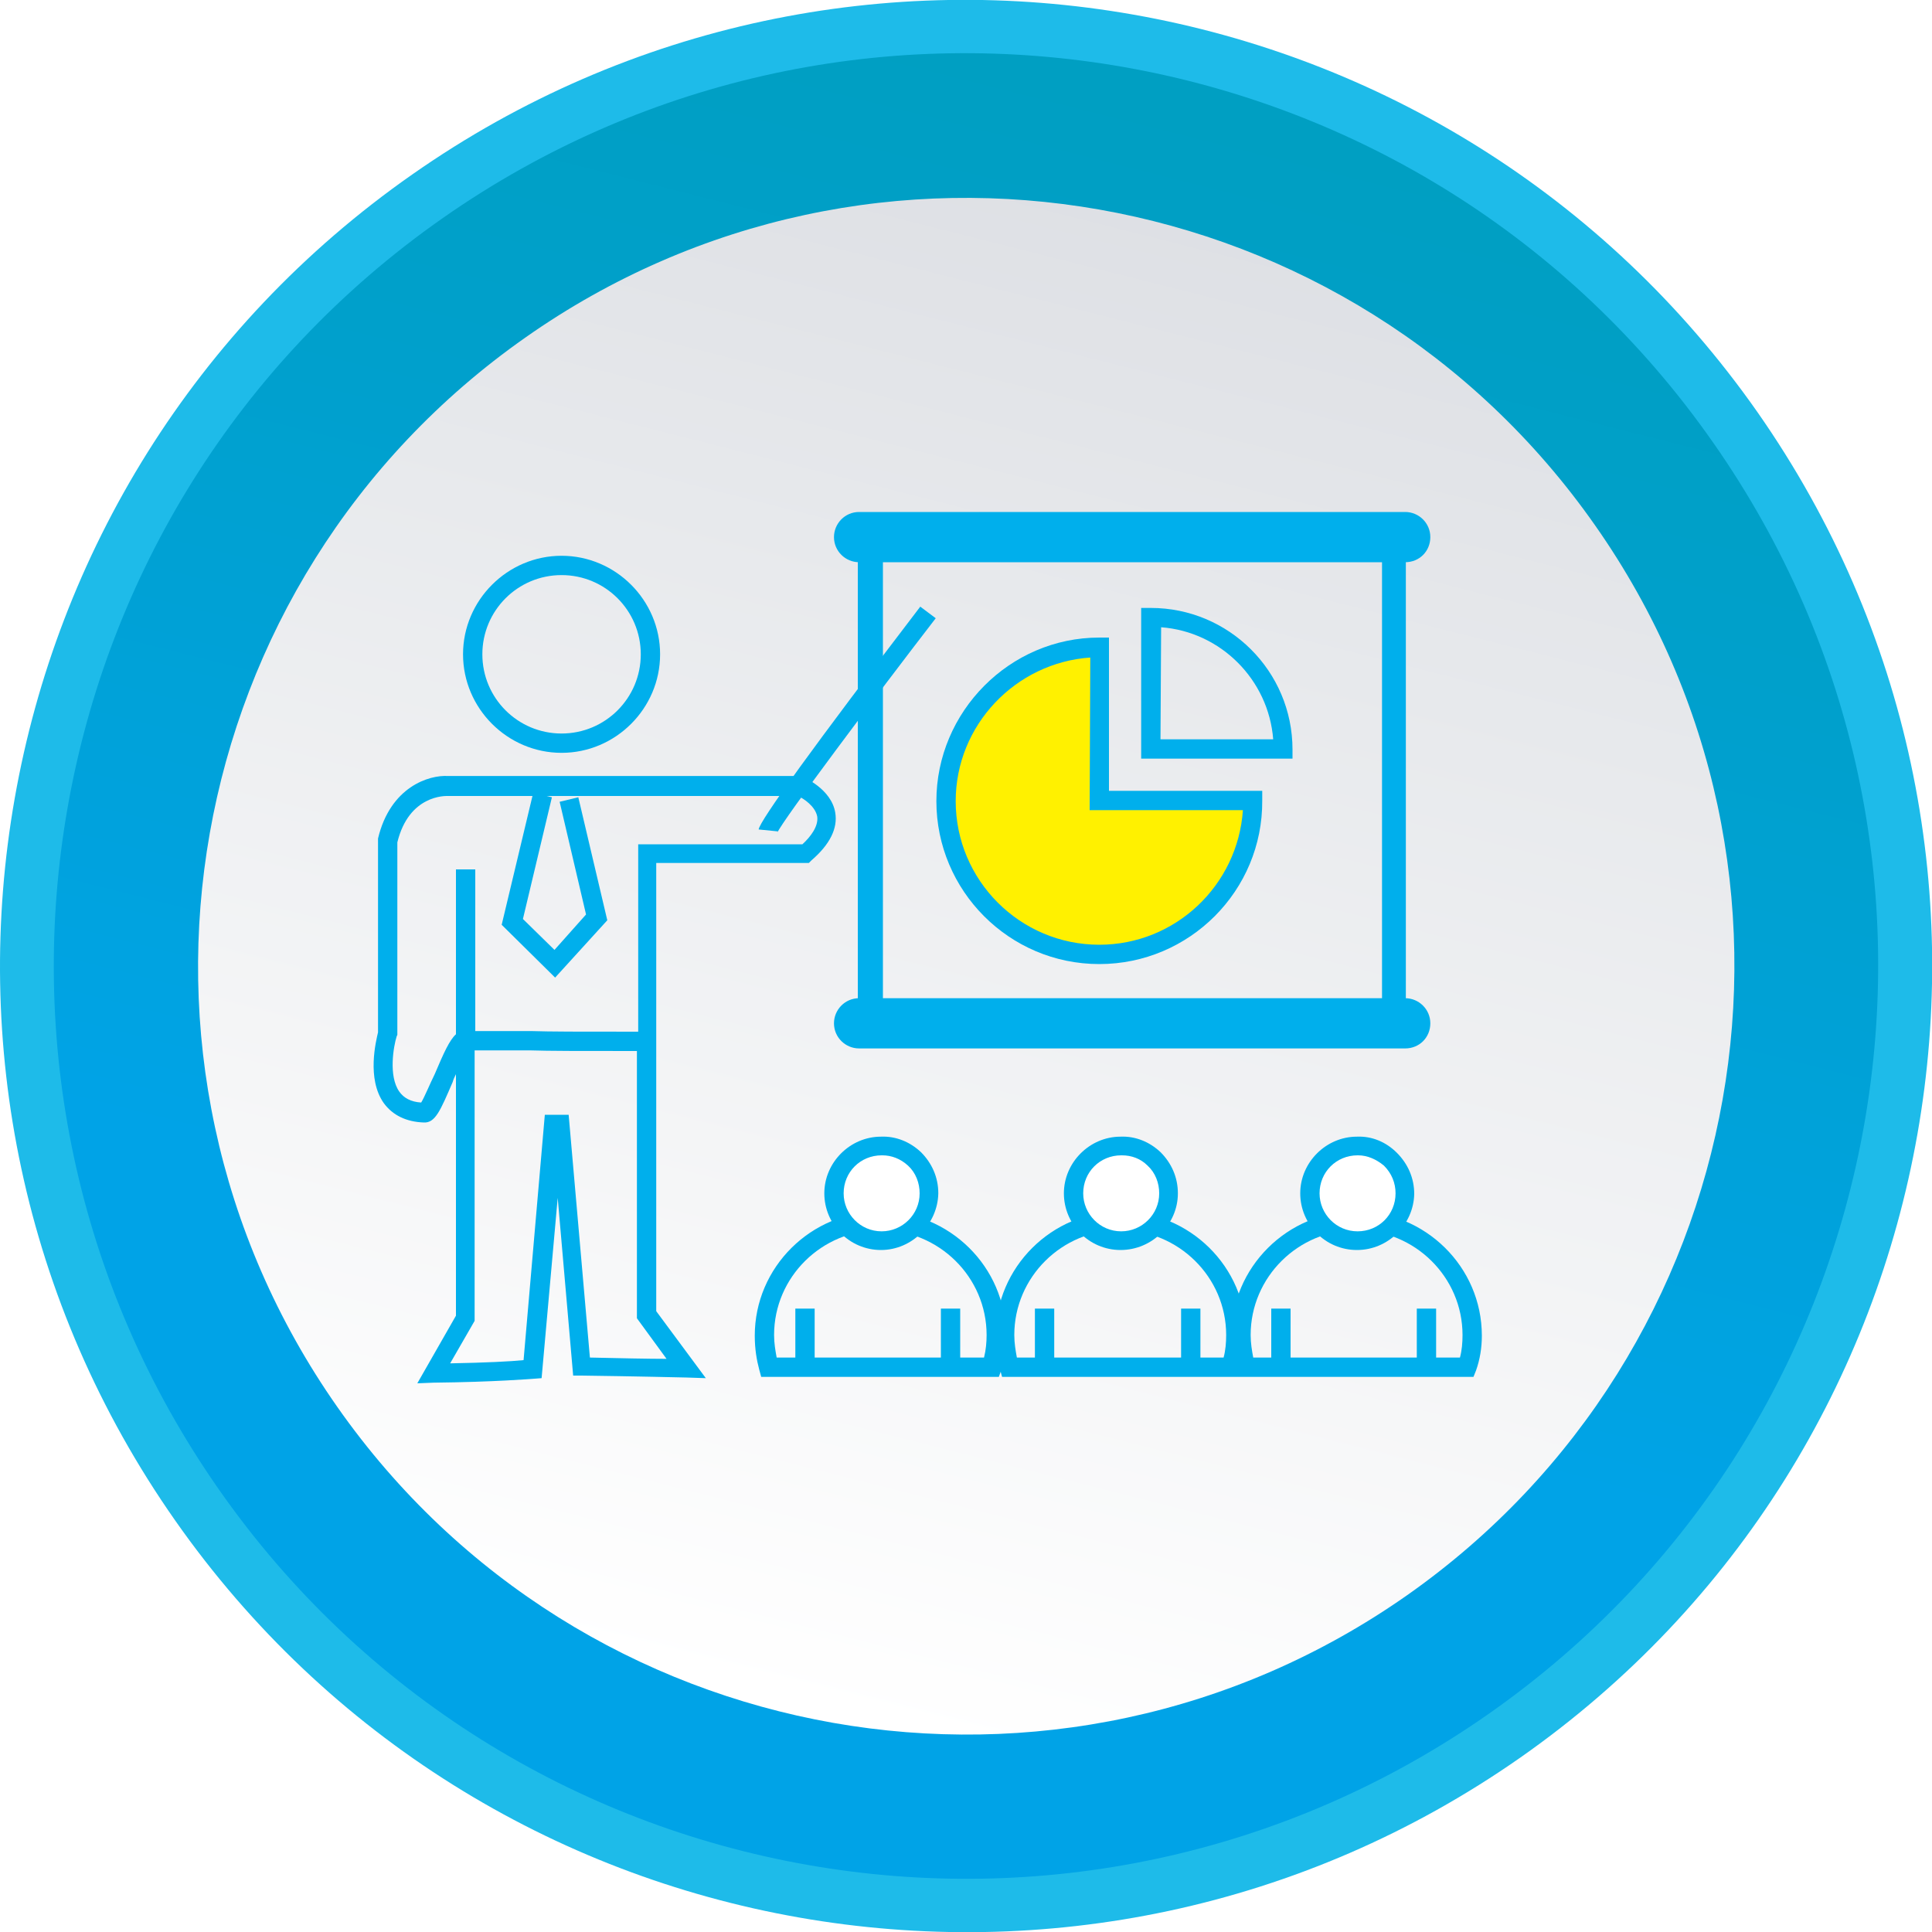 <?xml version="1.0" encoding="utf-8"?>
<!-- Generator: Adobe Illustrator 26.5.3, SVG Export Plug-In . SVG Version: 6.00 Build 0)  -->
<svg version="1.1" id="圖層_1" xmlns="http://www.w3.org/2000/svg" xmlns:xlink="http://www.w3.org/1999/xlink" x="0px" y="0px"
	 viewBox="0 0 300 300" style="enable-background:new 0 0 300 300;" xml:space="preserve">
<style type="text/css">
	.st0{fill:#1EBBE9;}
	.st1{fill:url(#SVGID_1_);}
	.st2{clip-path:url(#SVGID_00000091709504372294482220000018337576018759321515_);}
	.st3{filter:url(#Adobe_OpacityMaskFilter);}
	.st4{clip-path:url(#SVGID_00000119102399696239412890000018212487854497554599_);}
	.st5{clip-path:url(#SVGID_00000138571873659383752630000001565859095866968999_);}
	.st6{clip-path:url(#SVGID_00000091006158869856006920000010561247616613086352_);}
	.st7{clip-path:url(#SVGID_00000151539763563401695640000007764584006525724343_);}
	.st8{clip-path:url(#SVGID_00000036929851593283211100000001289382272877722798_);}
	.st9{clip-path:url(#SVGID_00000135665931983682448530000007630471629686719927_);}
	.st10{clip-path:url(#SVGID_00000076601731573003330400000000252160907779564982_);}
	
		.st11{clip-path:url(#SVGID_00000121255665786971111490000011611634833038745487_);fill:url(#SVGID_00000127004451435149489270000005694391018737748122_);}
	
		.st12{clip-path:url(#SVGID_00000119102399696239412890000018212487854497554599_);mask:url(#SVGID_00000004521388826679815800000003821082489869214649_);fill:url(#SVGID_00000166645324435290430880000012031437863007623559_);}
	.st13{fill:url(#SVGID_00000098183615405286401770000010598316712323999877_);}
	.st14{fill:#00AFEC;}
	.st15{fill:#FFFFFF;}
	.st16{fill:#FFF100;}
</style>
<g>
	<g>
		<path class="st0" d="M272.9,64c47.5,67.9,31,161.4-36.8,208.9c-67.9,47.5-161.4,31-208.9-36.8C-20.4,168.2-3.9,74.6,64,27.1
			C131.8-20.4,225.3-3.9,272.9,64z"/>
		
			<linearGradient id="SVGID_1_" gradientUnits="userSpaceOnUse" x1="199.806" y1="-17973.889" x2="419.866" y2="-17784.182" gradientTransform="matrix(0.819 -0.574 -0.574 -0.819 -10362.658 -14305.349)">
			<stop  offset="0.339" style="stop-color:#00A3E7"/>
			<stop  offset="0.391" style="stop-color:#00A3E3"/>
			<stop  offset="0.786" style="stop-color:#00A0CB"/>
			<stop  offset="1" style="stop-color:#009FC2"/>
		</linearGradient>
		<path class="st1" d="M266,68.7c44.9,64.1,29.3,152.5-34.8,197.4S78.8,295.4,34,231.3C-10.9,167.1,4.7,78.7,68.7,33.9
			C132.8-11,221.2,4.6,266,68.7z"/>
		<g>
			<g>
				<g>
					<defs>
						<polygon id="SVGID_00000119119092785398474200000014015478671567200425_" points="3,3 4,3 3,4 						"/>
					</defs>
					<clipPath id="SVGID_00000018934467195441175070000000699490655723655810_">
						<use xlink:href="#SVGID_00000119119092785398474200000014015478671567200425_"  style="overflow:visible;"/>
					</clipPath>
				</g>
				<g>
					<defs>
						<polygon id="SVGID_00000032622243786717321630000008552246881475870911_" points="3,3 4,3 3,4 						"/>
					</defs>
					<defs>
						<polygon id="SVGID_00000158742907600885897740000011263564223608038038_" points="1,1 0,1 1,0 						"/>
					</defs>
					<clipPath id="SVGID_00000036966712772592689150000005817685471876383927_">
						<use xlink:href="#SVGID_00000032622243786717321630000008552246881475870911_"  style="overflow:visible;"/>
					</clipPath>
					
						<clipPath id="SVGID_00000133528134186948342740000014282583820369410696_" style="clip-path:url(#SVGID_00000036966712772592689150000005817685471876383927_);">
						<use xlink:href="#SVGID_00000158742907600885897740000011263564223608038038_"  style="overflow:visible;"/>
					</clipPath>
					<defs>
						<filter id="Adobe_OpacityMaskFilter" filterUnits="userSpaceOnUse" x="31.7" y="31.7" width="238.5" height="238.5">
							<feColorMatrix  type="matrix" values="1 0 0 0 0  0 1 0 0 0  0 0 1 0 0  0 0 0 1 0"/>
						</filter>
					</defs>
					
						<mask maskUnits="userSpaceOnUse" x="31.7" y="31.7" width="238.5" height="238.5" id="SVGID_00000004521388826679815800000003821082489869214649_">
						<g class="st3">
							<g>
								<g>
									<defs>
										<polygon id="SVGID_00000052808080287155411250000014956672892602825861_" points="3,3 4,3 3,4 										"/>
									</defs>
									<defs>
										<polygon id="SVGID_00000140705819684828728110000004360820023373798585_" points="1,1 0,1 1,0 										"/>
									</defs>
									
										<clipPath id="SVGID_00000060742656041725483290000010032527887985502851_" style="clip-path:url(#SVGID_00000133528134186948342740000014282583820369410696_);">
										<use xlink:href="#SVGID_00000052808080287155411250000014956672892602825861_"  style="overflow:visible;"/>
									</clipPath>
									
										<clipPath id="SVGID_00000176757290814201044530000007600860600325361548_" style="clip-path:url(#SVGID_00000060742656041725483290000010032527887985502851_);">
										<use xlink:href="#SVGID_00000140705819684828728110000004360820023373798585_"  style="overflow:visible;"/>
									</clipPath>
								</g>
								<g>
									<defs>
										<polygon id="SVGID_00000085211890243586385550000009273497221851433150_" points="3,3 4,3 3,4 										"/>
									</defs>
									<defs>
										<polygon id="SVGID_00000111166047954259573570000014603244244737179574_" points="1,1 0,1 1,0 										"/>
									</defs>
									<defs>
										<polygon id="SVGID_00000103256300148246976300000001310957338025993405_" points="3,3 4,3 3,4 										"/>
									</defs>
									
										<clipPath id="SVGID_00000109751716470458365300000018001811265869385378_" style="clip-path:url(#SVGID_00000133528134186948342740000014282583820369410696_);">
										<use xlink:href="#SVGID_00000085211890243586385550000009273497221851433150_"  style="overflow:visible;"/>
									</clipPath>
									
										<clipPath id="SVGID_00000113350754167456298520000004620579234811367867_" style="clip-path:url(#SVGID_00000109751716470458365300000018001811265869385378_);">
										<use xlink:href="#SVGID_00000111166047954259573570000014603244244737179574_"  style="overflow:visible;"/>
									</clipPath>
									
										<clipPath id="SVGID_00000124139545841363612160000001053662662658989218_" style="clip-path:url(#SVGID_00000113350754167456298520000004620579234811367867_);">
										<use xlink:href="#SVGID_00000103256300148246976300000001310957338025993405_"  style="overflow:visible;"/>
									</clipPath>
								</g>
								<g>
									<defs>
										<polygon id="SVGID_00000053533669133272281970000002273635360277278090_" points="3,3 4,3 3,4 										"/>
									</defs>
									<defs>
										<polygon id="SVGID_00000170264606698209197310000015619552513728570783_" points="1,1 0,1 1,0 										"/>
									</defs>
									<defs>
										<polygon id="SVGID_00000045588750166114591820000012871302176943027631_" points="3,3 4,3 3,4 										"/>
									</defs>
									<defs>
										<polygon id="SVGID_00000052084034512117910020000005737022864599651741_" points="1,1 0,1 1,0 										"/>
									</defs>
									
										<clipPath id="SVGID_00000135678308161192972020000010893692785611097244_" style="clip-path:url(#SVGID_00000133528134186948342740000014282583820369410696_);">
										<use xlink:href="#SVGID_00000053533669133272281970000002273635360277278090_"  style="overflow:visible;"/>
									</clipPath>
									
										<clipPath id="SVGID_00000038382863418630212310000017901286656926538655_" style="clip-path:url(#SVGID_00000135678308161192972020000010893692785611097244_);">
										<use xlink:href="#SVGID_00000170264606698209197310000015619552513728570783_"  style="overflow:visible;"/>
									</clipPath>
									
										<clipPath id="SVGID_00000150098255671870825930000012506398273901917069_" style="clip-path:url(#SVGID_00000038382863418630212310000017901286656926538655_);">
										<use xlink:href="#SVGID_00000045588750166114591820000012871302176943027631_"  style="overflow:visible;"/>
									</clipPath>
									
										<clipPath id="SVGID_00000152222089601242359350000007015304135684171908_" style="clip-path:url(#SVGID_00000150098255671870825930000012506398273901917069_);">
										<use xlink:href="#SVGID_00000052084034512117910020000005737022864599651741_"  style="overflow:visible;"/>
									</clipPath>
									
										<radialGradient id="SVGID_00000089557163373602077420000001658734054139888292_" cx="307.912" cy="1676.578" r="74.187" gradientTransform="matrix(1.334 -0.934 0.934 1.334 -1826.324 -1798.425)" gradientUnits="userSpaceOnUse">
										<stop  offset="0.847" style="stop-color:#FFFFFF"/>
										<stop  offset="0.92" style="stop-color:#7E7E7E"/>
										<stop  offset="0.975" style="stop-color:#242424"/>
										<stop  offset="1" style="stop-color:#000000"/>
									</radialGradient>
									
										<path style="clip-path:url(#SVGID_00000152222089601242359350000007015304135684171908_);fill:url(#SVGID_00000089557163373602077420000001658734054139888292_);" d="
										M248.7,82.5c37.7,53.9,24.6,128.3-29.3,166.2c-53.9,37.7-128.3,24.6-166.2-29.3C15.5,165.5,28.6,91.1,82.5,53.2
										C136.5,15.5,210.9,28.6,248.7,82.5z"/>
								</g>
							</g>
						</g>
					</mask>
					
						<radialGradient id="SVGID_00000136385722023329938780000009823155102236148410_" cx="307.912" cy="1676.578" r="74.187" gradientTransform="matrix(1.334 -0.934 0.934 1.334 -1826.324 -1798.425)" gradientUnits="userSpaceOnUse">
						<stop  offset="0.847" style="stop-color:#FFFFFF"/>
						<stop  offset="0.92" style="stop-color:#7E7E7E"/>
						<stop  offset="0.975" style="stop-color:#242424"/>
						<stop  offset="1" style="stop-color:#000000"/>
					</radialGradient>
					
						<path style="clip-path:url(#SVGID_00000133528134186948342740000014282583820369410696_);mask:url(#SVGID_00000004521388826679815800000003821082489869214649_);fill:url(#SVGID_00000136385722023329938780000009823155102236148410_);" d="
						M248.7,82.5c37.7,53.9,24.6,128.3-29.3,166.2c-53.9,37.7-128.3,24.6-166.2-29.3C15.5,165.5,28.6,91.1,82.5,53.2
						C136.5,15.5,210.9,28.6,248.7,82.5z"/>
				</g>
			</g>
		</g>
		
			<linearGradient id="SVGID_00000083804388420213428420000004534009004365387452_" gradientUnits="userSpaceOnUse" x1="227.292" y1="-17950.19" x2="412.545" y2="-17790.486" gradientTransform="matrix(0.819 -0.574 -0.574 -0.819 -10362.658 -14305.349)">
			<stop  offset="0" style="stop-color:#FFFFFF"/>
			<stop  offset="0.72" style="stop-color:#E7E9EC"/>
			<stop  offset="1" style="stop-color:#DDDFE4"/>
		</linearGradient>
		<path style="fill:url(#SVGID_00000083804388420213428420000004534009004365387452_);" d="M247.7,81.6
			c37.9,54,24.6,128.3-29.2,166.1c-54,37.9-128.3,24.7-166.1-29.2c-37.9-54-24.7-128.3,29.2-166.1C135.5,14.5,209.9,27.6,247.7,81.6
			z"/>
	</g>
	<g>
		<polygon class="st14" points="86.2,151.8 77.9,143.6 82.8,123.1 85.7,123.8 81.2,142.7 86.1,147.5 91,142 86.9,124.5 89.8,123.8 
			94.3,142.9 		"/>
		<path class="st14" d="M87.2,116.9c-8.4,0-15.3-6.9-15.3-15.3s6.9-15.3,15.3-15.3s15.3,6.9,15.3,15.3S95.6,116.9,87.2,116.9z
			 M87.2,89.3c-6.8,0-12.3,5.5-12.3,12.3s5.5,12.3,12.3,12.3s12.3-5.5,12.3-12.3S94,89.3,87.2,89.3z"/>
		<g>
			<g>
				<g>
					<path class="st14" d="M155.1,213.8h-36.9l-0.3-1.1c-0.4-1.5-0.7-3.2-0.7-5.3c0-10.6,8.7-19.3,19.5-19.3
						c10.7,0,19.5,8.6,19.5,19.3c0,1.7-0.3,3.5-0.7,5.3L155.1,213.8z M120.6,210.8h32.2c0.3-1.2,0.4-2.4,0.4-3.5
						c0-9-7.4-16.3-16.5-16.3s-16.5,7.3-16.5,16.3C120.2,208.6,120.4,209.7,120.6,210.8z"/>
				</g>
				<rect x="123.5" y="203.2" class="st14" width="3" height="8.9"/>
				<rect x="146.1" y="203.2" class="st14" width="3" height="8.9"/>
			</g>
			<g>
				<path class="st15" d="M144.1,185.2c0,4.1-3.3,7.4-7.4,7.4s-7.4-3.3-7.4-7.4c0-4.1,3.3-7.4,7.4-7.4S144.1,181.1,144.1,185.2z"/>
				<path class="st14" d="M136.8,194.1c-4.9,0-8.8-4-8.8-8.8s4-8.8,8.8-8.8c2.3-0.1,4.5,0.8,6.2,2.4c1.7,1.7,2.7,3.9,2.7,6.4
					C145.6,190.1,141.6,194.1,136.8,194.1z M137,179.4h-0.1c-3.3,0-5.9,2.6-5.9,5.9c0,3.2,2.6,5.9,5.9,5.9c3.2,0,5.9-2.6,5.9-5.9
					c0-1.6-0.6-3.2-1.8-4.3C139.8,179.9,138.4,179.4,137,179.4z"/>
			</g>
		</g>
		<g>
			<g>
				<g>
					<path class="st14" d="M192.2,213.8h-36.6l-0.3-1.1c-0.4-1.5-0.7-3.2-0.7-5.3c0-10.6,8.7-19.3,19.4-19.3s19.5,8.6,19.5,19.3
						c0,1.9-0.3,3.7-0.9,5.4L192.2,213.8z M157.9,210.8H190c0.3-1.1,0.4-2.3,0.4-3.5c0-9-7.4-16.3-16.5-16.3
						c-9,0-16.4,7.3-16.4,16.3C157.5,208.6,157.7,209.7,157.9,210.8z"/>
				</g>
				<rect x="160.7" y="203.2" class="st14" width="3" height="8.9"/>
				<rect x="183.4" y="203.2" class="st14" width="3" height="8.9"/>
			</g>
			<g>
				<path class="st15" d="M181.4,185.2c0,4.1-3.3,7.4-7.4,7.4c-4.1,0-7.4-3.3-7.4-7.4c0-4.1,3.3-7.4,7.4-7.4
					C178.1,177.8,181.4,181.1,181.4,185.2z"/>
				<path class="st14" d="M174,194.1c-4.9,0-8.8-4-8.8-8.8s4-8.8,8.8-8.8c2.3-0.1,4.5,0.8,6.2,2.4c1.7,1.7,2.7,3.9,2.7,6.4
					C182.9,190.1,178.9,194.1,174,194.1z M174.2,179.4h-0.1c-3.3,0-5.9,2.6-5.9,5.9c0,3.2,2.6,5.9,5.9,5.9c3.2,0,5.9-2.6,5.9-5.9
					c0-1.6-0.6-3.2-1.8-4.3C177.1,179.9,175.7,179.4,174.2,179.4z"/>
			</g>
		</g>
		<g>
			<g>
				<g>
					<path class="st14" d="M228.8,213.8h-36.6l-0.3-1.1c-0.4-1.5-0.7-3.2-0.7-5.3c0-10.6,8.7-19.3,19.4-19.3s19.5,8.6,19.5,19.3
						c0,1.9-0.3,3.7-0.9,5.4L228.8,213.8z M194.6,210.8h32.1c0.3-1.1,0.4-2.3,0.4-3.5c0-9-7.4-16.3-16.5-16.3
						c-9,0-16.4,7.3-16.4,16.3C194.2,208.6,194.4,209.7,194.6,210.8z"/>
				</g>
				<rect x="197.4" y="203.2" class="st14" width="3" height="8.9"/>
				<rect x="220" y="203.2" class="st14" width="3" height="8.9"/>
			</g>
			<g>
				<path class="st15" d="M218,185.2c0,4.1-3.3,7.4-7.4,7.4c-4.1,0-7.4-3.3-7.4-7.4c0-4.1,3.3-7.4,7.4-7.4
					C214.6,177.8,218,181.1,218,185.2z"/>
				<path class="st14" d="M210.7,194.1c-4.9,0-8.8-4-8.8-8.8s4-8.8,8.8-8.8c2.3-0.1,4.5,0.8,6.2,2.5s2.7,3.9,2.7,6.4
					C219.5,190.1,215.6,194.1,210.7,194.1z M210.9,179.4h-0.1c-3.3,0-5.9,2.6-5.9,5.9c0,3.2,2.6,5.9,5.9,5.9s5.9-2.6,5.9-5.9
					c0-1.6-0.6-3.1-1.8-4.3C213.7,180,212.3,179.4,210.9,179.4z"/>
			</g>
		</g>
		<path class="st14" d="M218.2,87.3h-84.8c-2.1,0-3.9-1.7-3.9-3.9c0-2.1,1.7-3.9,3.9-3.9h84.8c2.1,0,3.9,1.7,3.9,3.9
			C222.1,85.6,220.4,87.3,218.2,87.3"/>
		<path class="st14" d="M218.2,162.8h-84.8c-2.1,0-3.9-1.7-3.9-3.9c0-2.1,1.7-3.9,3.9-3.9h84.8c2.1,0,3.9,1.7,3.9,3.9
			C222.1,161.1,220.4,162.8,218.2,162.8"/>
		<path class="st14" d="M137.1,155.5h77.5V87h-77.5V155.5z M215.2,159.2h-78.9c-1.7,0-3.1-1.4-3.1-3.1V86.3c0-1.7,1.4-3.1,3.1-3.1
			h78.9c1.7,0,3.1,1.4,3.1,3.1v69.9C218.3,157.8,216.9,159.2,215.2,159.2"/>
		<g>
			<path class="st16" d="M170.7,100.5c-13.2,0-23.8,10.7-23.8,23.8c0,13.2,10.7,23.8,23.8,23.8c13.2,0,23.8-10.7,23.8-23.8h-23.8
				V100.5z"/>
			<path class="st14" d="M170.7,149.7c-14,0-25.3-11.4-25.3-25.3S156.8,99,170.7,99h1.5v23.8H196v1.5
				C196.1,138.3,184.7,149.7,170.7,149.7z M169.3,102.1c-11.6,0.8-20.9,10.5-20.9,22.3c0,12.3,10,22.3,22.3,22.3
				c11.8,0,21.5-9.2,22.3-20.9h-23.8L169.3,102.1L169.3,102.1z"/>
		</g>
		<path class="st14" d="M180.2,114.8h17.5c-0.7-9.2-8.1-16.7-17.4-17.4L180.2,114.8L180.2,114.8z M200.6,117.8h-23.4V94.4h1.5
			c12.1,0,22,9.8,22,22v1.4H200.6z"/>
		<path class="st14" d="M120.7,129.3c0,0,0-0.1,0.1-0.2l-3-0.3c0.2-1.4,8.6-13,25.1-34.6l2.4,1.8
			C136.2,107.8,121.5,127.4,120.7,129.3z"/>
		<path class="st14" d="M64.8,214.8l6-10.5v-37.5c-0.2,0.4-0.4,0.8-0.5,1.2c-1.9,4.4-2.7,6.4-4.5,6.3c-2.7-0.1-4.8-1.1-6.2-3
			c-2.7-3.8-1.2-9.7-0.9-11v-29.9v-0.2c1.9-8,7.9-9.9,10.9-9.7h54.7l0.3,0.1c0.2,0.1,4.5,1.9,5.1,5.6c0.4,2.4-0.8,4.9-3.7,7.4
			l-0.4,0.4h-23.7v69.6l7.7,10.4l-3-0.1c-0.1,0-8.4-0.2-16.3-0.3H89L86.6,186l-2.5,28l-1.3,0.1c-0.1,0-6,0.5-15.5,0.6L64.8,214.8z
			 M73.7,163.1v42l-3.8,6.6c5.5-0.1,9.5-0.3,11.4-0.5l3.3-38.1h3.7l3.3,37.7c4.5,0.1,9.1,0.2,11.9,0.2l-4.6-6.3v-41.5
			c-9.4,0-13.5,0-16.7-0.1C79.7,163.1,77.6,163.1,73.7,163.1z M65.9,171.3L65.9,171.3L65.9,171.3z M61.7,130.8v29.9l-0.1,0.2
			c-0.5,1.6-1.3,6.2,0.4,8.6c0.7,1,1.8,1.6,3.4,1.7c0.5-0.8,1.4-3,2.1-4.4c1.4-3.3,2.3-5.3,3.3-6.2V135h3v25.1c3.9,0,6,0,8.6,0
			c3.2,0.1,7.2,0.1,16.7,0.1v-29.1h25.5c1.3-1.2,2.5-2.8,2.3-4.3c-0.3-1.6-2.1-2.8-3-3.2H69.5C69.2,123.6,63.5,123.4,61.7,130.8z"/>
	</g>
</g>
</svg>
